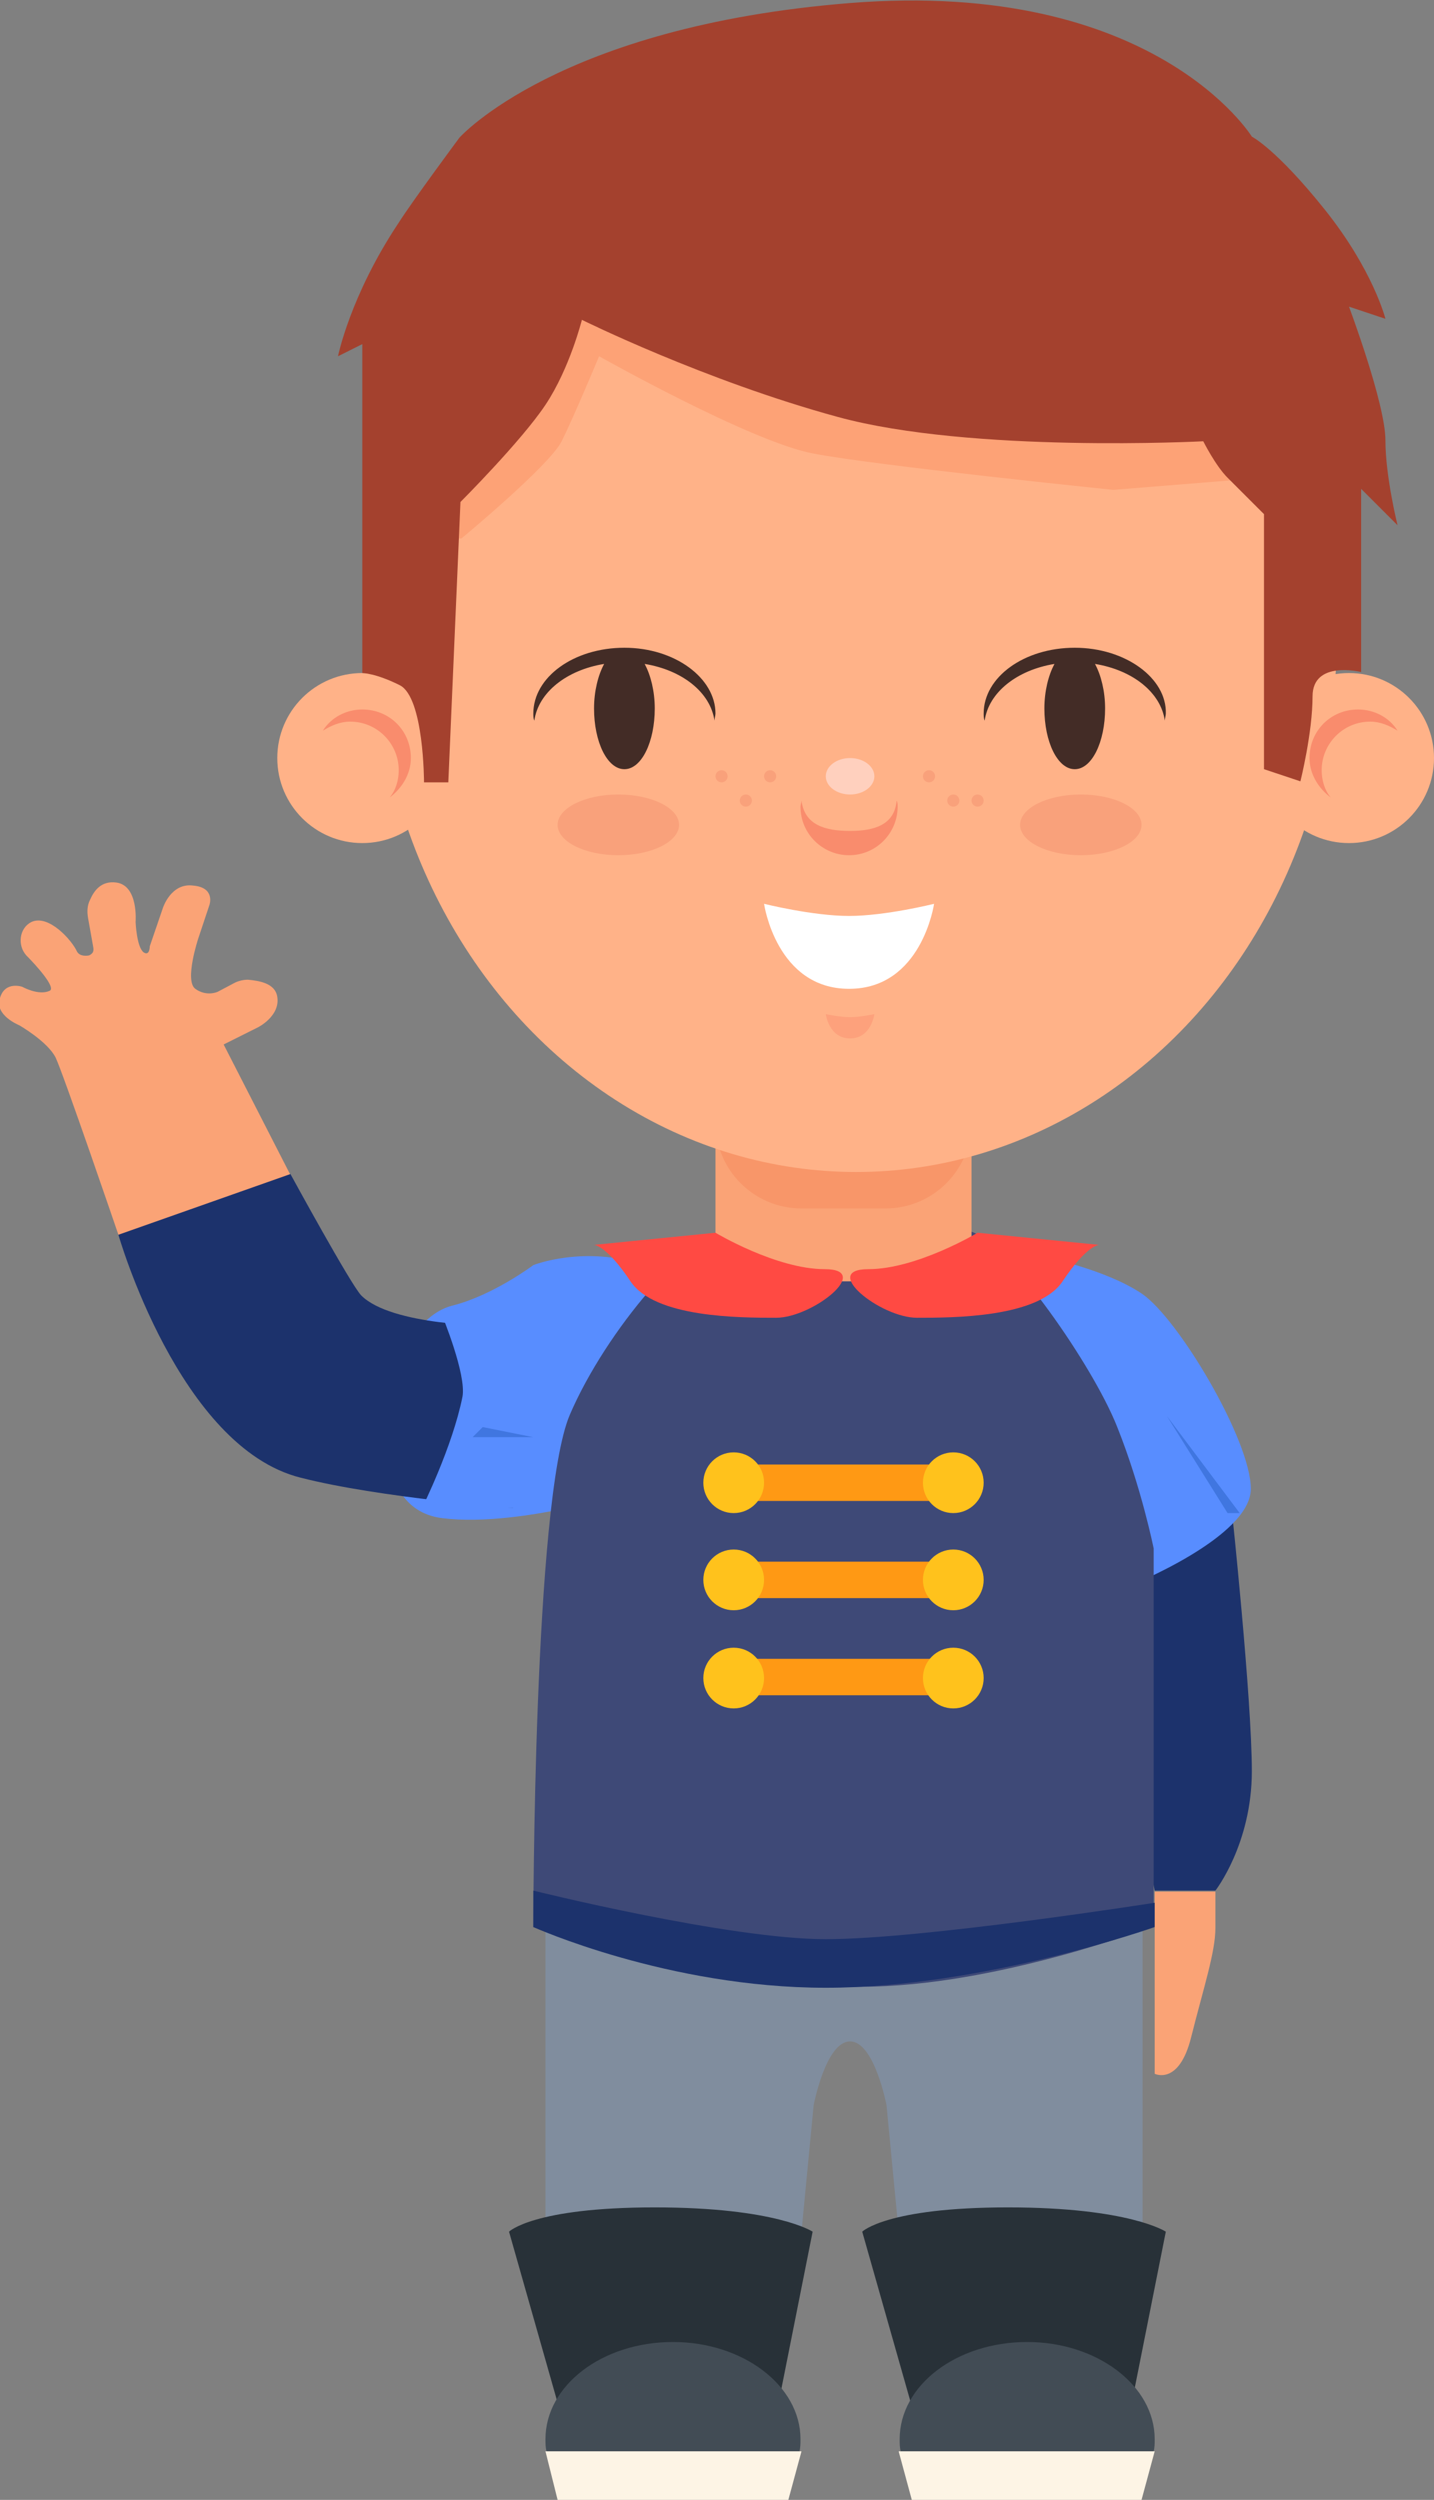 <?xml version="1.0" encoding="utf-8"?>
<!-- Generator: Adobe Illustrator 21.0.2, SVG Export Plug-In . SVG Version: 6.00 Build 0)  -->
<svg version="1.1" id="Layer_1" xmlns="http://www.w3.org/2000/svg" xmlns:xlink="http://www.w3.org/1999/xlink" x="0px" y="0px"
	 width="141.7px" height="247px" viewBox="0 0 141.7 247" style="enable-background:new 0 0 141.7 247;" xml:space="preserve">
<rect x="0" y="0" width="141.7" height="247" fill="#808080" stroke="none"/>
<style type="text/css">
	.st0{fill:#588DFF;}
	.st1{fill:#FAA376;}
	.st2{fill:#1C326C;}
	.st3{fill:#4076E0;}
	.st4{fill:#808D9E;}
	.st5{fill:#3E4977;}
	.st6{fill:#F89669;}
	.st7{fill:#FF4A43;}
	.st8{fill:#FF9914;}
	.st9{fill:#FFC21C;}
	.st10{fill:#283138;}
	.st11{fill:#424C55;}
	.st12{fill:#FDF4E5;}
	.st13{fill:#FFB288;}
	.st14{fill:#F98C6D;}
	.st15{fill:#FFD0BE;}
	.st16{fill:#F9A17B;}
	.st17{fill:#432C26;}
	.st18{fill:#FFFFFF;}
	.st19{fill:#FDA17C;}
	.st20{fill:#FDA276;}
	.st21{fill:#A4412E;}
</style>
<g>
	<g>
		<g>
			<path class="st0" d="M52.7,125c0,0,5-2,11,0s9,18,5,20s-17,6-25,5s-5-14-5-14s2-6,6-7S52.7,125,52.7,125z"/>
			<g>
				<g>
					<g>
						<path class="st1" d="M30.7,120l-8.6-16.8l3.4-1.7c0,0,2.2-1.1,1.9-3c-0.2-1.4-1.9-1.6-2.9-1.7c-0.4,0-0.9,0.1-1.3,0.3L21.5,98
							c0,0-1.1,0.5-2.2-0.3c-1.1-0.8,0.3-5,0.3-5l1.1-3.3c0,0,0.6-1.7-1.6-1.9c-2.2-0.3-3,2.2-3,2.2l-1.3,3.8c0,0,0,1-0.6,0.6
							c-0.7-0.5-0.8-3-0.8-3s0.3-3.6-1.9-3.9C10,87,9.3,88,8.9,88.9c-0.3,0.6-0.3,1.2-0.2,1.8l0.5,2.8c0.1,0.5,0,0.7-0.4,0.9
							c0,0-0.9,0.2-1.2-0.4c-0.5-1.1-2.8-3.7-4.5-2.9c0,0,0,0,0,0c-1.2,0.6-1.4,2.3-0.5,3.3c0.9,0.9,3,3.2,2.3,3.5
							c-1.1,0.5-2.7-0.4-2.7-0.4s-1.7-0.6-2.2,1.1c-0.6,1.7,1.9,2.7,1.9,2.7s2.8,1.6,3.6,3.2c0.8,1.7,6.2,17.5,6.2,17.5L30.7,120z"
							/>
					</g>
				</g>
			</g>
			<path class="st2" d="M11.7,122c0,0,6,21,18,24c7.8,2,21,3,21,3l-2-18c0,0-10,0-13-3c-1-1-7-12-7-12L11.7,122z"/>
			<path class="st0" d="M43.7,130c0,0,2.4,5.8,2,8c-1,5-4,11-4,11h10c0,0,1-10,1-11s-2-9-3-9S43.7,130,43.7,130z"/>
		</g>
		<g>
			<path class="st2" d="M121.7,149c0,0,2,18.8,2,26s-3.6,11.8-3.6,11.8h-6l-6-30.1L121.7,149z"/>
			<path class="st0" d="M99.6,127.8l12,28.9c0,0,12-4.8,12-9.6c0-4.8-7.2-16.9-10.8-19.3c-3.6-2.4-9.6-3.6-9.6-3.6L99.6,127.8z"/>
			<polygon class="st3" points="121.3,149.5 115.3,139.9 122.5,149.5 			"/>
			<path class="st1" d="M114.1,186.8v18.1c0,0,2.4,1.2,3.6-3.6s2.4-8.4,2.4-10.8c0-2.4,0-3.6,0-3.6H114.1z"/>
		</g>
		<path class="st4" d="M53.9,190.4v28.8l25.3,1.3l1.2-12.5c0,0,1.2-6.3,3.6-6.3c2.4,0,3.6,6.3,3.6,6.3l1.2,12.5h24.1v-30.1H53.9
			L53.9,190.4z"/>
		<path class="st5" d="M52.7,190.4c0,0,0-42.1,3.6-50.6c3.6-8.4,12-18.1,15.6-18.1s20.5-1.2,24.1,0c3.6,1.2,12,13.2,14.4,19.3
			c2.4,6,3.6,12,3.6,12v37.3c0,0-15.6,6-28.9,6C67.1,196.4,52.7,190.4,52.7,190.4z"/>
		<path class="st1" d="M93,126.6H73.7c-1.7,0-3-1.3-3-3v-14.5c0-1.6,1.3-3,3-3H93c1.7,0,3,1.4,3,3v14.5
			C96,125.3,94.7,126.6,93,126.6z"/>
		<path class="st6" d="M87.5,119.4h-8.3c-4.7,0-8.5-3.8-8.5-8.5v-3.5c0-4.7,3.8-8.5,8.5-8.5h8.3c4.7,0,8.5,3.8,8.5,8.5v3.5
			C96,115.6,92.2,119.4,87.5,119.4z"/>
		<path class="st7" d="M70.7,121.8c0,0,6,3.6,10.8,3.6s-1.2,4.8-4.8,4.8s-12,0-14.4-3.6c-2.4-3.6-3.6-3.6-3.6-3.6L70.7,121.8z"/>
		<path class="st7" d="M96.6,121.8c0,0-6,3.6-10.8,3.6c-4.8,0,1.2,4.8,4.8,4.8c3.6,0,12,0,14.4-3.6c2.4-3.6,3.6-3.6,3.6-3.6
			L96.6,121.8z"/>
		<path class="st2" d="M52.7,186.8c0,0,19.3,4.8,28.9,4.8s32.5-3.6,32.5-3.6v2.4c0,0-16.9,6-32.5,6s-28.9-6-28.9-6V186.8z"/>
		<g>
			<rect x="73.1" y="144.7" class="st8" width="20.5" height="3.6"/>
			<circle class="st9" cx="72.5" cy="146.5" r="3"/>
			<circle class="st9" cx="94.2" cy="146.5" r="3"/>
		</g>
		<g>
			<rect x="73.1" y="154.3" class="st8" width="20.5" height="3.6"/>
			<circle class="st9" cx="72.5" cy="156.1" r="3"/>
			<circle class="st9" cx="94.2" cy="156.1" r="3"/>
		</g>
		<g>
			<rect x="73.1" y="163.9" class="st8" width="20.5" height="3.6"/>
			<circle class="st9" cx="72.5" cy="165.8" r="3"/>
			<circle class="st9" cx="94.2" cy="165.8" r="3"/>
		</g>
		<g>
			<path class="st10" d="M55.1,237.4l-4.8-16.9c0,0,2.4-2.4,14.4-2.4s15.6,2.4,15.6,2.4l-3.6,18.1L55.1,237.4z"/>
			<path class="st11" d="M79,242.2c0.1-0.4,0.1-0.8,0.1-1.2c0-5.3-5.7-9.6-12.6-9.6c-7,0-12.6,4.3-12.6,9.6c0,0.4,0,0.8,0.1,1.2H79z
				"/>
			<polygon class="st12" points="53.9,242.2 55.1,247 77.9,247 79.2,242.2 			"/>
		</g>
		<g>
			<path class="st10" d="M90,237.4l-4.8-16.9c0,0,2.4-2.4,14.4-2.4s15.6,2.4,15.6,2.4l-3.6,18.1L90,237.4z"/>
			<path class="st11" d="M114,242.2c0.1-0.4,0.1-0.8,0.1-1.2c0-5.3-5.7-9.6-12.6-9.6c-7,0-12.6,4.3-12.6,9.6c0,0.4,0,0.8,0.1,1.2
				H114z"/>
			<polygon class="st12" points="88.8,242.2 90.1,247 112.8,247 114.1,242.2 			"/>
		</g>
	</g>
	<g>
		<g>
			<ellipse class="st13" cx="84.6" cy="62.8" rx="47.5" ry="53"/>
			<circle class="st13" cx="35.8" cy="74.9" r="8.4"/>
			<path class="st14" d="M35.8,70.1c-1.6,0-3.1,0.8-3.9,2.1c0.8-0.5,1.7-0.9,2.7-0.9c2.7,0,4.8,2.2,4.8,4.8c0,1-0.3,2-0.9,2.7
				c1.2-0.9,2.1-2.3,2.1-3.9C40.6,72.2,38.5,70.1,35.8,70.1z"/>
			<circle class="st13" cx="133.3" cy="74.9" r="8.4"/>
			<path class="st14" d="M134.2,70.1c1.6,0,3.1,0.8,3.9,2.1c-0.8-0.5-1.7-0.9-2.7-0.9c-2.7,0-4.8,2.2-4.8,4.8c0,1,0.3,2,0.9,2.7
				c-1.2-0.9-2.1-2.3-2.1-3.9C129.4,72.2,131.5,70.1,134.2,70.1z"/>
			<path class="st14" d="M84,82.1c-2.5,0-4.5-0.6-4.8-3c0,0.2-0.1,0.4-0.1,0.6c0,2.7,2.2,4.8,4.8,4.8c2.7,0,4.8-2.2,4.8-4.8
				c0-0.2,0-0.4-0.1-0.6C88.4,81.5,86.4,82.1,84,82.1z"/>
			<g>
				<ellipse class="st15" cx="84" cy="76.7" rx="2.4" ry="1.8"/>
				<circle class="st16" cx="76.1" cy="76.7" r="0.6"/>
				<circle class="st16" cx="71.3" cy="76.7" r="0.6"/>
				<circle class="st16" cx="73.7" cy="79.1" r="0.6"/>
				<circle class="st16" cx="94.2" cy="79.1" r="0.6"/>
				<circle class="st16" cx="91.8" cy="76.7" r="0.6"/>
				<circle class="st16" cx="96.6" cy="79.1" r="0.6"/>
				<ellipse class="st16" cx="61.1" cy="81.5" rx="6" ry="3"/>
				<ellipse class="st16" cx="106.8" cy="81.5" rx="6" ry="3"/>
				<path class="st17" d="M61.7,64c-5,0-9,2.9-9,6.5c0,0.2,0,0.5,0.1,0.7c0.4-2.8,3.2-5,6.9-5.6c-0.6,1.1-1,2.7-1,4.4
					c0,3.3,1.3,6,3,6c1.7,0,3-2.7,3-6c0-1.7-0.4-3.3-1-4.4c3.7,0.6,6.5,2.8,6.9,5.6c0-0.2,0.1-0.5,0.1-0.7C70.7,67,66.7,64,61.7,64z
					"/>
				<path class="st17" d="M106.2,64c-5,0-9,2.9-9,6.5c0,0.2,0,0.5,0.1,0.7c0.4-2.8,3.2-5,6.9-5.6c-0.6,1.1-1,2.7-1,4.4
					c0,3.3,1.3,6,3,6c1.7,0,3-2.7,3-6c0-1.7-0.4-3.3-1-4.4c3.7,0.6,6.5,2.8,6.9,5.6c0-0.2,0.1-0.5,0.1-0.7
					C115.3,67,111.2,64,106.2,64z"/>
				<path class="st18" d="M75.5,89.3c0,0,4.8,1.2,8.4,1.2c3.6,0,8.4-1.2,8.4-1.2s-1.2,8.4-8.4,8.4S75.5,89.3,75.5,89.3z"/>
				<path class="st19" d="M81.6,100.2c0,0,1.4,0.3,2.4,0.3s2.4-0.3,2.4-0.3s-0.3,2.4-2.4,2.4S81.6,100.2,81.6,100.2z"/>
			</g>
			<path class="st20" d="M45.6,53.2c0,0,8.7-7.2,9.9-9.6c1.2-2.4,3.7-8.4,3.7-8.4s14.9,8.4,21.1,9.6c6.2,1.2,29.7,3.6,29.7,3.6
				l14.9-1.2l-7.4-4.8l-60.7-12L44.3,43.6l-2.5,9.6H45.6z"/>
			<path class="st21" d="M35.8,66.5V34l-2.4,1.2c0,0,1.2-6,6-13.2c1.4-2.2,6-8.4,6-8.4S55.2,2.6,84,0.3
				c30.1-2.4,39.7,13.2,39.7,13.2s2.4,1.2,7.2,7.2c4.8,6,6,10.8,6,10.8l-3.6-1.2c0,0,3.6,9.6,3.6,13.2c0,3.6,1.2,8.4,1.2,8.4
				l-3.6-3.6v18.1c0,0-4.8-1.2-4.8,2.4s-1.2,8.4-1.2,8.4l-3.6-1.2V50.8c0,0-2.4-2.4-3.6-3.6c-1.2-1.2-2.4-3.6-2.4-3.6
				S96,44.8,82.8,41.2c-13.2-3.6-25.3-9.6-25.3-9.6s-1.2,4.8-3.6,8.4s-8.4,9.6-8.4,9.6l-1.2,27.7h-2.4c0,0,0-8.4-2.4-9.6
				S35.8,66.5,35.8,66.5z"/>
		</g>
	</g>
</g>
<polygon class="st3" points="47.7,141 52.7,142 46.7,142 "/>
</svg>
